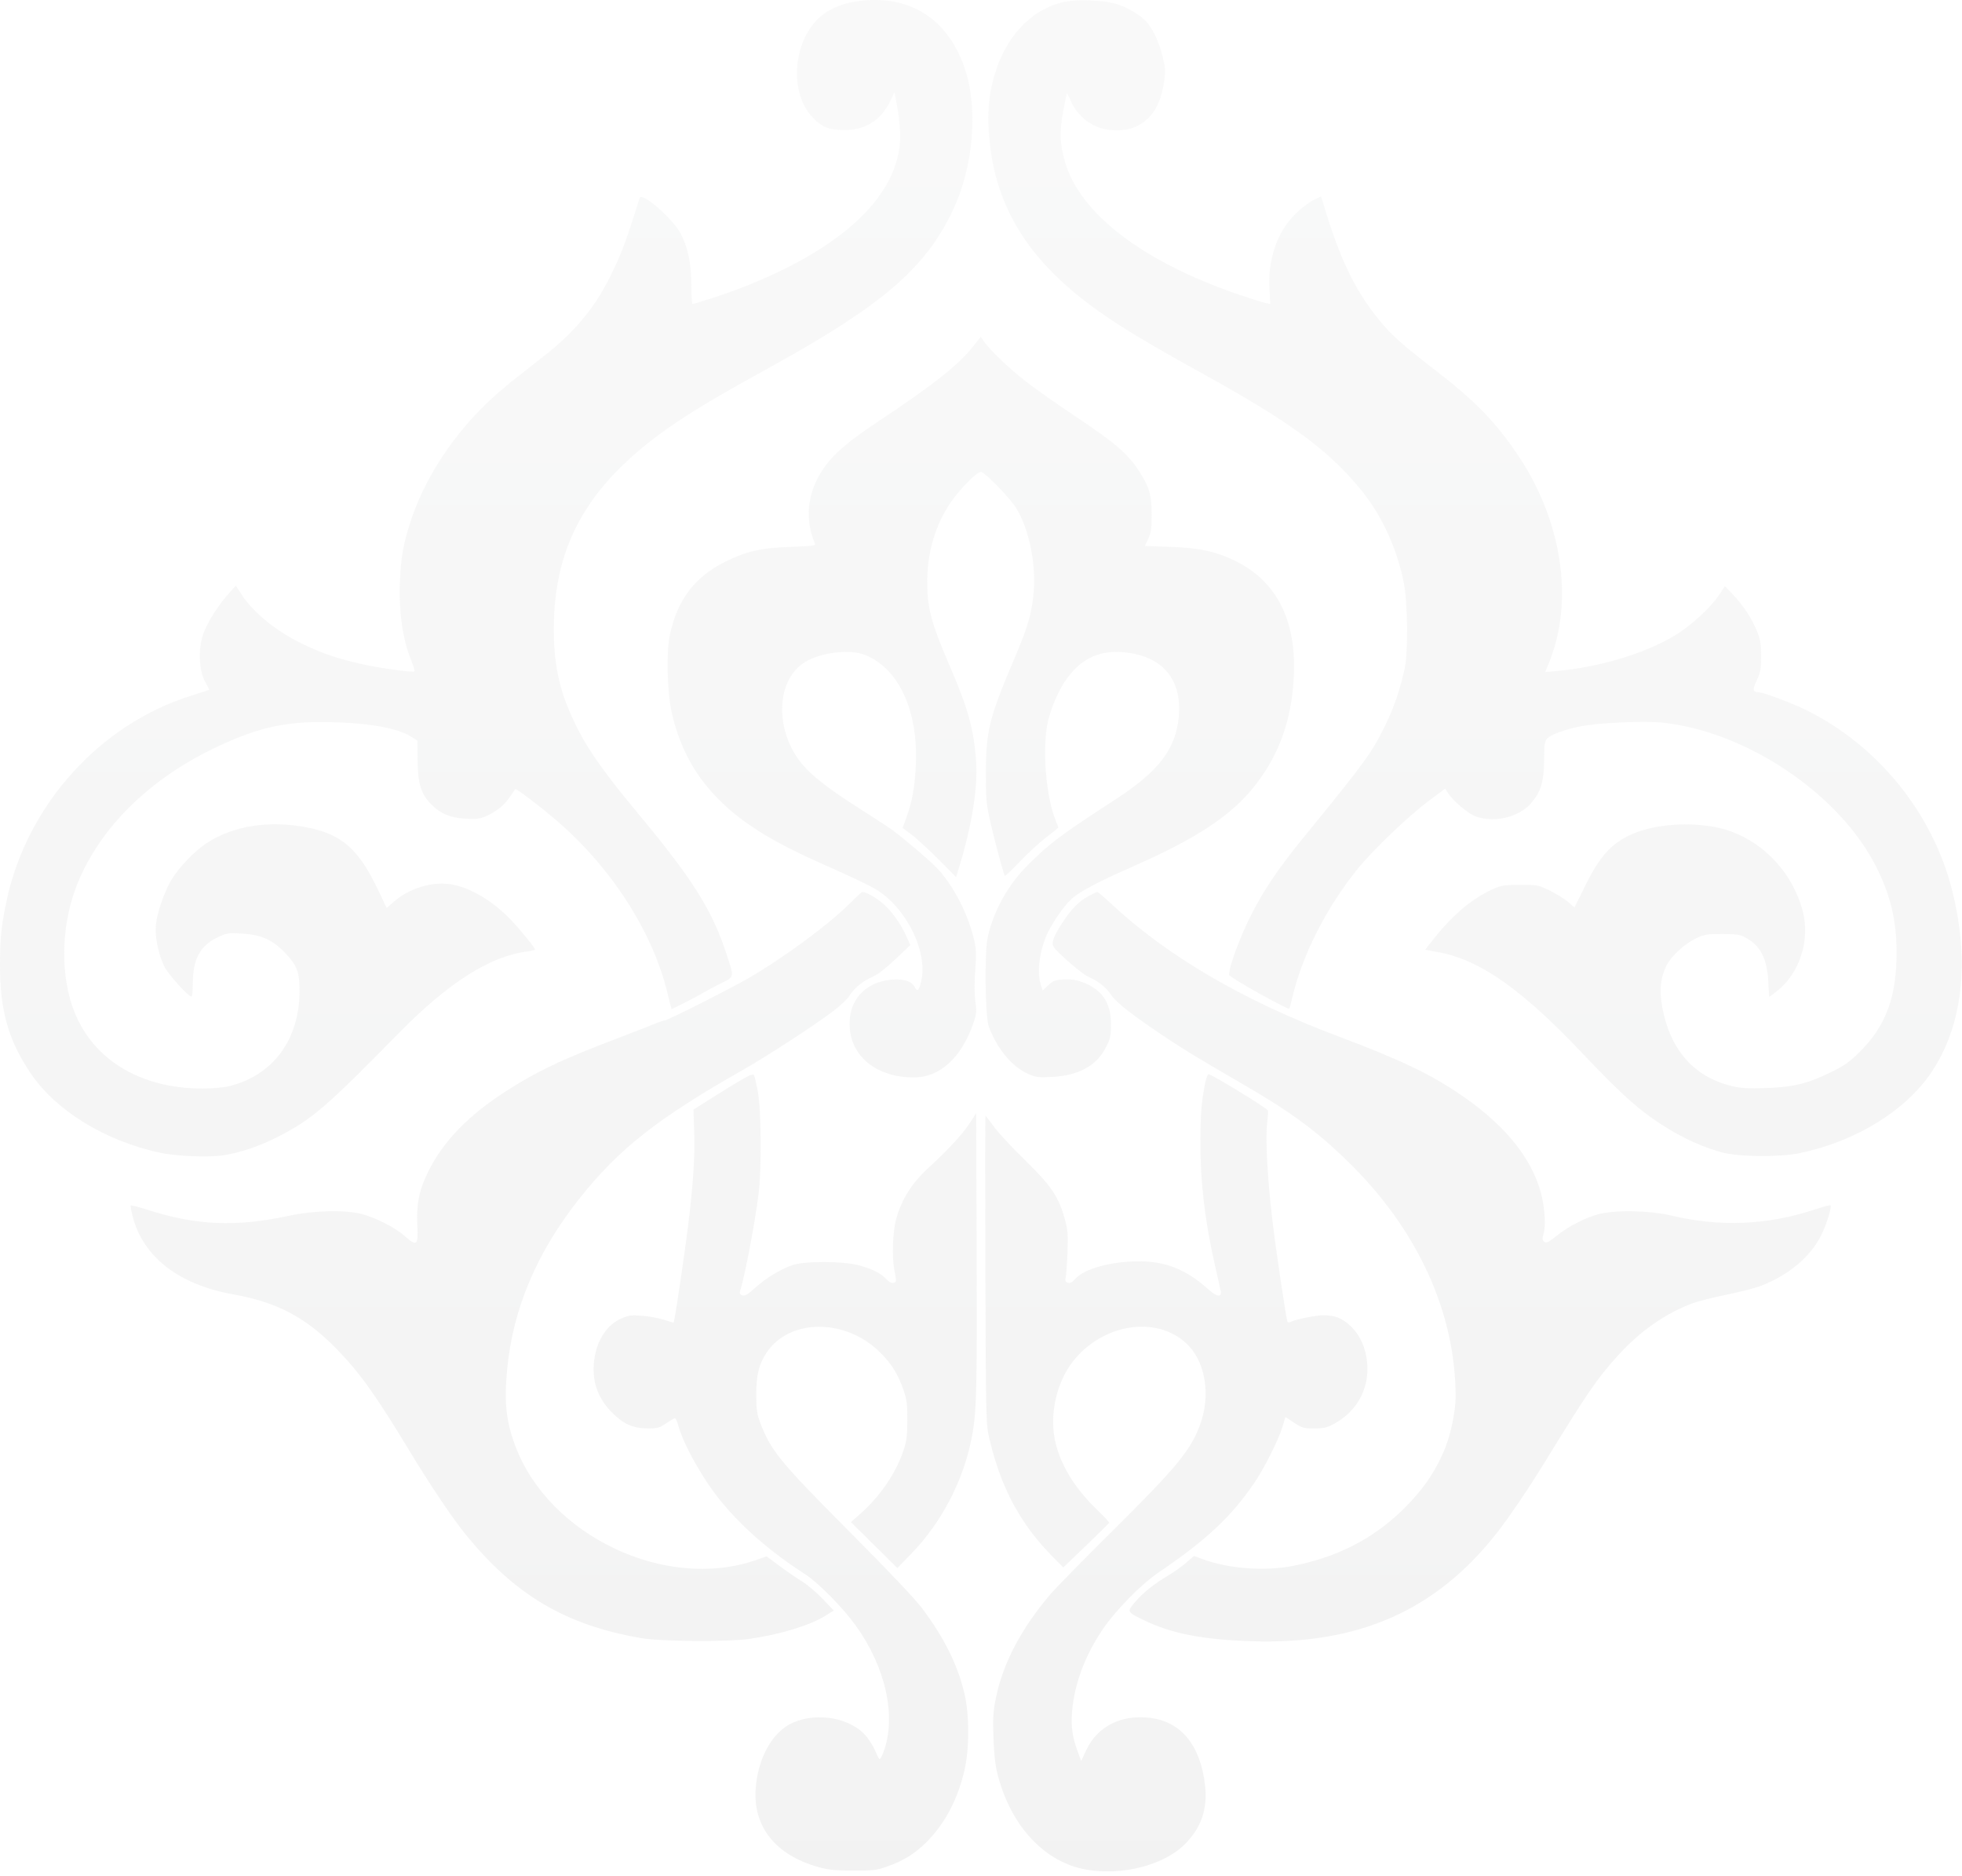 <svg width="273" height="261" viewBox="0 0 273 261" fill="none" xmlns="http://www.w3.org/2000/svg">
<path opacity="0.07" fill-rule="evenodd" clip-rule="evenodd" d="M119.509 0.147C116.979 0.471 114.917 1.425 113.543 2.906C110.305 6.395 109.983 12.854 112.884 16.128C114.216 17.63 115.248 18.079 117.401 18.091C120.412 18.108 122.547 16.784 123.854 14.087L124.462 12.833L124.873 15.038C125.099 16.251 125.27 18.072 125.252 19.084C125.115 27.267 117.056 34.785 102.526 40.285C100.471 41.063 96.713 42.274 96.354 42.274C96.269 42.274 96.199 41.099 96.199 39.663C96.199 36.728 95.744 34.509 94.739 32.536C93.686 30.471 89.283 26.636 89.001 27.539C87.07 33.726 86.426 35.438 84.837 38.604C82.651 42.962 79.883 46.262 75.643 49.567C70.167 53.835 68.903 54.897 66.957 56.86C62.46 61.399 58.927 67.027 57.148 72.486C56.09 75.729 55.764 77.612 55.635 81.197C55.495 85.118 56.019 88.806 57.112 91.603C57.478 92.538 57.732 93.347 57.677 93.401C57.486 93.591 53.003 92.981 50.506 92.424C47.103 91.666 45.012 90.969 42.315 89.693C38.547 87.911 35.256 85.261 33.579 82.66L32.816 81.477L31.846 82.55C30.329 84.228 28.787 86.687 28.254 88.278C27.552 90.373 27.685 93.314 28.551 94.853C28.884 95.445 29.13 95.948 29.098 95.971C29.065 95.994 27.85 96.391 26.396 96.852C13.896 100.823 3.885 111.904 0.992 124.972C0.212 128.495 0.004 130.443 2.46121e-05 134.234C-0.006 140.625 1.165 144.747 4.295 149.356C7.822 154.549 14.609 158.707 22.267 160.367C24.599 160.872 29.263 161.047 31.232 160.703C33.727 160.266 36.175 159.426 38.697 158.138C43.368 155.752 45.397 154.013 55.352 143.863C62.359 136.718 68.1 133.057 73.387 132.361C73.967 132.285 74.441 132.175 74.441 132.117C74.441 131.86 72.598 129.573 71.157 128.042C68.613 125.339 65.37 123.417 62.674 123.015C60.066 122.626 56.933 123.588 54.833 125.424L53.804 126.324L52.609 123.808C49.98 118.271 47.667 116.168 43.137 115.199C37.772 114.051 32.622 114.791 28.81 117.258C27.112 118.357 24.886 120.662 23.852 122.394C22.888 124.006 21.859 126.98 21.692 128.635C21.53 130.241 22.035 132.762 22.858 134.45C23.391 135.543 26.195 138.645 26.651 138.645C26.743 138.645 26.821 137.826 26.823 136.826C26.83 133.506 27.829 131.603 30.166 130.461C31.533 129.792 31.675 129.769 33.645 129.879C36.378 130.033 37.964 130.754 39.752 132.654C41.357 134.359 41.696 135.299 41.678 137.983C41.633 144.665 37.987 149.573 31.934 151.102C31.141 151.302 29.616 151.436 28.129 151.436C19.621 151.436 13.043 147.498 10.363 140.802C8.405 135.912 8.464 129.137 10.511 123.622C13.446 115.715 20.266 108.748 29.483 104.241C35.254 101.419 39.246 100.426 44.724 100.451C50.663 100.477 55.09 101.184 57.099 102.427L58.073 103.03L58.104 105.786C58.14 109.048 58.596 110.504 60.023 111.922C61.331 113.222 62.678 113.778 64.804 113.897C66.283 113.98 66.782 113.917 67.631 113.545C69.078 112.909 70.141 112.051 70.941 110.875C71.318 110.32 71.658 109.827 71.696 109.78C71.802 109.649 74.969 112.046 77.239 113.975C84.986 120.558 90.815 129.584 92.886 138.204C93.162 139.356 93.412 140.331 93.441 140.37C93.49 140.437 97.623 138.309 98.086 137.978C98.208 137.89 99.138 137.398 100.152 136.883C102.295 135.795 102.233 136.161 100.934 132.277C98.99 126.468 96.214 122.099 88.825 113.223C84.307 107.796 82.011 104.589 80.44 101.513C77.966 96.668 77.05 92.87 77.057 87.482C77.071 75.389 82.147 66.837 94.09 58.783C97.083 56.764 100.326 54.856 107.522 50.881C122.817 42.43 128.811 37.256 132.593 29.24C135.484 23.111 136.145 14.963 134.202 9.404C131.804 2.545 126.562 -0.758 119.509 0.147ZM148.617 0.176C144.232 0.836 140.441 4.374 138.713 9.419C137.539 12.848 137.269 15.731 137.725 19.954C138.581 27.88 142.193 34.442 148.837 40.146C152.881 43.618 157.191 46.379 167.133 51.867C179.744 58.829 184.988 62.694 189.575 68.406C192.384 71.906 194.479 76.565 195.375 81.307C195.863 83.89 195.925 90.832 195.478 92.885C194.812 95.944 194.001 98.334 192.784 100.824C190.831 104.819 190.155 105.748 181.158 116.788C177.922 120.759 175.857 123.818 174.158 127.155C172.529 130.356 171.018 134.431 171.018 135.626C171.018 135.94 179.193 140.522 179.395 140.321C179.444 140.273 179.629 139.603 179.807 138.833C181.177 132.912 184.544 126.269 188.904 120.883C191.056 118.225 195.909 113.584 198.775 111.443L201.091 109.712L201.414 110.23C202.171 111.444 204.319 113.248 205.453 113.622C208.081 114.489 211.385 113.66 213.063 111.712C214.407 110.152 214.833 108.731 214.854 105.734C214.87 103.45 214.925 103.094 215.319 102.703C215.872 102.153 217.901 101.432 220.036 101.026C222.526 100.553 228.659 100.271 231.146 100.516C242.874 101.672 255.893 110.39 261.03 120.529C263.043 124.503 263.89 128.033 263.896 132.47C263.904 138.651 262.416 142.707 258.831 146.276C257.315 147.784 256.674 148.238 254.712 149.194C251.479 150.768 249.533 151.239 245.726 151.372C243.328 151.455 242.266 151.398 241.078 151.121C235.57 149.836 232.148 145.809 231.191 139.486C230.893 137.516 231.119 135.847 231.892 134.31C232.552 132.998 234.449 131.256 236.013 130.529C237.145 130.001 237.553 129.934 239.621 129.934C241.587 129.934 242.091 130.009 242.84 130.41C244.938 131.535 245.857 133.287 246.044 136.525L246.17 138.705L247.168 137.949C250.366 135.522 251.906 130.823 250.838 126.749C249.496 121.631 245.684 117.416 240.793 115.643C236.898 114.232 230.812 114.404 227.119 116.03C224.224 117.305 222.634 119.055 220.569 123.238L219.085 126.246L218.198 125.485C217.711 125.066 216.567 124.357 215.657 123.91C214.051 123.122 213.928 123.098 211.548 123.098C209.438 123.098 208.923 123.173 207.873 123.631C204.997 124.886 202.226 127.176 199.638 130.436L198.301 132.121L200.313 132.502C205.992 133.578 211.809 137.689 220.207 146.558C226.039 152.718 228.523 154.88 232.458 157.226C234.809 158.629 237.137 159.637 239.582 160.314C241.902 160.956 247.675 161.007 250.5 160.409C258.18 158.785 265.045 154.588 268.648 149.314C273.101 142.795 274.142 133.781 271.599 123.759C268.883 113.052 261.238 103.655 251.261 98.757C249.263 97.776 245.319 96.308 244.659 96.3C243.873 96.29 243.828 95.94 244.444 94.633C244.986 93.483 245.059 93.075 245.048 91.231C245.038 89.466 244.941 88.911 244.431 87.703C243.676 85.912 242.534 84.188 241.115 82.698L240.019 81.547L239.146 82.845C237.962 84.605 235.173 87.143 232.991 88.444C228.803 90.942 222.544 92.817 216.6 93.353L215.004 93.497L215.555 92.142C219.037 83.579 217.359 72.444 211.21 63.316C208.073 58.661 205.286 55.799 199.681 51.479C195.245 48.06 193.726 46.717 192.139 44.81C188.787 40.78 186.647 36.516 184.54 29.665L183.816 27.31L182.696 27.874C182.08 28.184 180.965 29.045 180.218 29.787C177.705 32.283 176.386 36.13 176.633 40.24L176.757 42.301L176.052 42.148C175.664 42.064 174.049 41.554 172.461 41.014C159.109 36.475 150.292 29.764 148.189 22.536C147.477 20.091 147.412 18.385 147.923 15.565C148.17 14.204 148.408 13.056 148.451 13.012C148.495 12.968 148.735 13.42 148.983 14.015C149.607 15.505 150.841 16.788 152.333 17.496C154.104 18.338 156.622 18.342 158.279 17.507C160.306 16.485 161.514 14.503 161.96 11.463C162.181 9.954 162.163 9.487 161.825 8.075C161.346 6.074 160.592 4.364 159.688 3.23C158.849 2.179 156.883 0.978 155.255 0.524C153.656 0.078 150.402 -0.092 148.617 0.176ZM135.332 48.285C133.366 50.77 129.727 53.642 122.348 58.531C117.831 61.524 115.819 63.282 114.382 65.491C112.324 68.652 111.966 72.294 113.387 75.599C113.524 75.916 113.151 75.969 110.032 76.079C105.873 76.226 103.945 76.66 100.972 78.12C96.657 80.24 94.207 83.482 93.188 88.424C92.683 90.872 92.842 96.414 93.5 99.281C95.088 106.195 98.859 111.33 105.437 115.535C107.968 117.152 110.867 118.627 115.736 120.775C118.239 121.879 120.949 123.173 121.757 123.65C126.087 126.204 129.169 132.411 128.167 136.56C127.855 137.849 127.657 138.02 127.282 137.324C126.845 136.513 125.785 136.155 124.187 136.279C120.329 136.579 117.995 139.193 118.232 142.945C118.496 147.099 122.087 149.893 127.161 149.892C130.813 149.891 133.818 147.119 135.481 142.216C135.881 141.036 135.911 140.671 135.716 139.261C135.573 138.227 135.567 136.708 135.698 135.006C135.859 132.92 135.835 132.057 135.583 130.927C134.742 127.155 132.558 122.962 130.196 120.583C129.055 119.433 126.016 116.856 124.191 115.489C123.786 115.186 121.97 113.995 120.154 112.843C113.742 108.773 111.508 106.81 110.119 104.022C107.925 99.62 108.579 94.592 111.635 92.359C113.736 90.825 118.137 90.205 120.399 91.125C125.058 93.021 127.753 98.849 127.433 106.338C127.301 109.445 126.934 111.51 126.117 113.745L125.594 115.176L126.881 116.147C127.588 116.681 129.263 118.221 130.602 119.569L133.036 122.02L133.479 120.571C135.208 114.919 136.054 109.707 135.827 106.117C135.538 101.563 134.741 98.655 132.098 92.522C129.527 86.556 128.999 84.531 129.024 80.733C129.051 76.688 130.214 72.874 132.36 69.789C133.645 67.944 135.93 65.65 136.484 65.65C137.018 65.65 140.606 69.351 141.455 70.777C143.166 73.652 144.123 78.21 143.844 82.156C143.637 85.084 143.069 87.099 141.241 91.395C137.666 99.796 137.205 101.605 137.179 107.33C137.163 110.83 137.235 111.753 137.684 113.83C138.229 116.348 139.651 121.676 139.825 121.848C139.88 121.902 140.825 121.001 141.926 119.846C143.027 118.69 144.678 117.174 145.595 116.476C146.512 115.779 147.262 115.169 147.262 115.121C147.262 115.073 147.11 114.672 146.924 114.229C145.53 110.917 144.981 104.076 145.812 100.383C146.195 98.676 147.196 96.278 148.085 94.931C150.301 91.578 153.062 90.285 156.915 90.8C161.956 91.475 164.492 94.686 164.011 99.787C163.596 104.196 161.205 107.315 155.296 111.158C147.573 116.18 146.139 117.25 143.14 120.221C140.294 123.04 138.248 126.684 137.437 130.377C136.964 132.533 137.067 141.392 137.581 142.797C138.699 145.853 140.784 148.38 143.002 149.371C144.152 149.884 144.455 149.925 146.374 149.824C150.112 149.628 152.603 148.256 153.898 145.681C154.501 144.483 154.589 144.082 154.587 142.524C154.583 139.496 153.361 137.67 150.666 136.663C149.691 136.299 149.03 136.2 147.986 136.265C146.777 136.339 146.503 136.443 145.845 137.077L145.09 137.803L144.807 136.956C144.182 135.089 144.765 131.53 146.08 129.186C147.106 127.356 148.357 125.681 149.292 124.886C150.369 123.971 153.224 122.478 157.364 120.666C166.601 116.624 171.501 113.366 174.773 109.094C178.041 104.827 179.686 100.19 180.015 94.319C180.476 86.095 177.481 80.469 171.168 77.695C168.731 76.624 166.481 76.19 162.772 76.073L159.299 75.963L159.775 74.941C160.165 74.102 160.25 73.506 160.25 71.604C160.25 68.832 159.909 67.693 158.386 65.377C156.897 63.111 155.003 61.494 149.755 58.004C147.232 56.327 144.066 54.098 142.718 53.051C140.381 51.234 137.534 48.497 136.811 47.37L136.473 46.843L135.332 48.285ZM118.394 125.543C115.425 128.544 109.028 133.27 104.08 136.117C101.348 137.689 92.895 141.953 92.512 141.953C92.358 141.953 91.651 142.196 90.941 142.494C90.23 142.791 87.451 143.873 84.765 144.897C79.045 147.078 75.706 148.613 72.332 150.613C66.006 154.362 62.07 158.148 59.7 162.76C58.364 165.362 57.923 167.424 58.065 170.41C58.204 173.314 58.033 173.462 56.296 171.943C54.949 170.766 52.402 169.455 50.41 168.912C48.127 168.291 43.69 168.386 40.251 169.13C32.879 170.724 27.346 170.494 20.546 168.311C19.294 167.909 18.231 167.644 18.184 167.723C18.137 167.801 18.27 168.513 18.479 169.305C19.958 174.912 24.923 178.73 32.488 180.078C38.535 181.155 42.569 183.285 46.804 187.634C50.07 190.989 52.222 193.992 56.898 201.717C59.752 206.433 62.775 210.955 64.563 213.184C71.484 221.813 78.617 226.07 89.205 227.891C92.007 228.373 101.251 228.438 104.302 227.997C108.587 227.379 112.709 226.122 114.849 224.781L116.015 224.051L114.455 222.422C113.597 221.526 112.321 220.445 111.62 220.02C110.918 219.596 109.519 218.635 108.51 217.885L106.676 216.521L105.152 217.048C92.622 221.376 76.387 213.667 71.705 201.165C70.418 197.728 70.138 195.146 70.558 190.597C71.34 182.135 74.675 174.231 80.631 166.733C86.118 159.824 91.481 155.602 103.303 148.884C106.97 146.801 113.785 142.35 116.232 140.439C117.047 139.803 117.921 138.948 118.176 138.539C118.833 137.482 120.032 136.498 121.383 135.904C122.138 135.573 123.267 134.707 124.602 133.436L126.659 131.478L126.091 130.202C125.264 128.347 123.835 126.43 122.534 125.433C121.523 124.659 120.446 124.09 119.989 124.09C119.902 124.09 119.184 124.744 118.394 125.543ZM151.481 124.659C150.068 125.457 149.14 126.385 147.915 128.229C146.576 130.245 146.231 131.201 146.636 131.771C147.271 132.665 150.531 135.476 151.37 135.853C152.858 136.521 153.887 137.33 154.591 138.386C155.322 139.483 157.608 141.265 162.248 144.355C164.929 146.141 167.01 147.403 172.683 150.681C179.555 154.652 183.199 157.329 187.629 161.662C197.282 171.102 202.564 182.687 202.541 194.367C202.538 196.261 201.878 199.477 201.092 201.43C199.81 204.617 197.984 207.297 195.295 209.934C191.073 214.075 186.141 216.612 179.918 217.845C175.991 218.622 170.94 218.247 167.342 216.909L166.132 216.46L165.029 217.418C164.422 217.945 163.349 218.714 162.643 219.128C160.655 220.293 159.09 221.534 157.976 222.828C156.786 224.213 156.796 224.238 159.012 225.325C162.934 227.249 167.19 228.094 174.126 228.326C189.058 228.825 199.848 224.05 208.338 213.183C210.029 211.019 212.667 207.12 214.904 203.481C220.996 193.57 222.189 191.83 225.138 188.567C228.162 185.22 231.719 182.728 235.483 181.321C236.277 181.024 238.44 180.477 240.29 180.104C242.141 179.731 244.321 179.164 245.134 178.843C248.923 177.349 251.895 174.85 253.373 171.917C254.153 170.37 254.929 167.881 254.698 167.668C254.648 167.622 253.594 167.915 252.355 168.319C245.85 170.44 239.335 170.707 232.629 169.126C229.45 168.377 224.601 168.294 222.304 168.95C220.38 169.5 218.22 170.628 216.58 171.94C215.475 172.825 215.176 172.969 214.887 172.755C214.59 172.537 214.574 172.357 214.784 171.614C215.176 170.222 214.863 167.122 214.11 164.952C212.508 160.334 208.921 156.163 203.21 152.278C198.973 149.395 194.741 147.378 186.226 144.181C173.068 139.241 162.436 133.037 154.626 125.738C153.656 124.832 152.776 124.091 152.671 124.093C152.566 124.094 152.03 124.349 151.481 124.659ZM103.081 150.27C102.165 150.807 100.307 151.949 98.952 152.808L96.488 154.369L96.596 157.522C96.71 160.878 96.457 164.722 95.732 170.622C95.315 174.015 94.126 182.129 93.853 183.444L93.732 184.026L92.357 183.598C91.6 183.363 90.23 183.113 89.312 183.043C87.891 182.934 87.47 182.989 86.48 183.412C84.487 184.264 83.068 186.399 82.695 189.106C82.292 192.036 83.121 194.489 85.22 196.574C86.798 198.141 88.094 198.711 90.096 198.717C91.49 198.722 91.762 198.648 92.689 198.014C93.259 197.625 93.812 197.306 93.917 197.306C94.022 197.306 94.233 197.769 94.386 198.335C94.894 200.223 96.474 203.341 98.39 206.237C101.413 210.805 106.128 215.216 112.073 219.034C113.837 220.167 117.276 223.657 119.042 226.104C123.269 231.962 124.783 238.876 122.915 243.783C122.719 244.298 122.486 244.72 122.397 244.72C122.308 244.72 122.062 244.27 121.851 243.721C121.64 243.172 121.081 242.237 120.609 241.644C118.536 239.039 113.819 238.123 110.342 239.651C107.511 240.894 105.469 244.501 105.15 248.82C104.758 254.129 107.928 258.093 113.891 259.751C115.291 260.14 116.223 260.234 118.733 260.237C121.531 260.241 122.004 260.184 123.47 259.663C125.69 258.875 127.31 257.869 128.888 256.298C131.447 253.749 133.224 250.415 134.18 246.367C134.903 243.31 134.901 238.501 134.175 235.506C133.213 231.536 131.37 227.835 128.341 223.794C127.313 222.422 123.769 218.679 118.295 213.184C108.642 203.495 107.302 201.87 105.836 198.075C105.326 196.753 105.239 196.19 105.228 194.108C105.213 191.336 105.586 189.794 106.66 188.183C109.862 183.382 117.706 183.379 122.489 188.177C124.115 189.808 124.981 191.211 125.741 193.447C126.182 194.744 126.263 195.412 126.251 197.637C126.238 199.896 126.15 200.529 125.653 201.964C124.569 205.084 122.426 208.195 119.693 210.613L118.401 211.757L121.633 214.951L124.866 218.146L126.826 216.124C130.938 211.884 133.926 206.216 135.138 200.358C135.885 196.748 135.962 194.099 135.895 174.381L135.829 154.875L134.843 156.377C133.883 157.841 131.829 160.055 129.201 162.455C126.896 164.563 125.452 166.851 124.697 169.594C124.206 171.379 124.086 174.888 124.453 176.738C124.753 178.252 124.748 178.339 124.354 178.464C124.07 178.553 123.745 178.388 123.328 177.946C122.54 177.107 121.333 176.512 119.399 176.006C117.255 175.445 112.153 175.421 110.408 175.963C108.744 176.48 106.593 177.772 105.047 179.185C104.056 180.091 103.656 180.326 103.301 180.214C103.001 180.12 102.881 179.941 102.955 179.701C103.658 177.445 104.998 170.421 105.55 166.101C105.982 162.713 105.927 154.442 105.455 151.904C105.243 150.766 104.997 149.714 104.908 149.565C104.791 149.37 104.281 149.567 103.081 150.27ZM167.705 150.609C167.183 153.167 167.03 155.037 167.026 158.935C167.02 164.498 167.663 169.919 169.051 176.025C169.41 177.602 169.762 179.163 169.833 179.495C170.061 180.558 169.381 180.491 168.079 179.322C165.078 176.628 162.199 175.473 158.483 175.474C154.586 175.474 150.786 176.531 149.586 177.949C149.189 178.417 148.92 178.553 148.594 178.451C148.242 178.339 148.176 178.185 148.283 177.718C148.358 177.393 148.47 175.835 148.531 174.255C148.628 171.774 148.577 171.141 148.163 169.614C147.322 166.52 146.268 164.95 142.693 161.47C140.948 159.772 139.003 157.688 138.37 156.839C137.736 155.99 137.177 155.25 137.126 155.195C137.075 155.14 137.067 164.766 137.108 176.586C137.182 197.852 137.188 198.1 137.674 200.173C139.279 207.023 141.989 212.047 146.574 216.673L147.952 218.063L151.104 215.039C152.838 213.376 154.285 211.944 154.32 211.857C154.356 211.77 153.671 211.016 152.799 210.181C149.709 207.223 147.782 204.194 146.925 200.945C145.878 196.981 146.987 192.066 149.62 188.997C153.997 183.895 161.437 183.059 165.402 187.224C167.784 189.725 168.437 194.239 166.989 198.188C165.683 201.75 163.754 204.096 154.929 212.848C150.773 216.97 146.802 221.019 146.104 221.846C142.064 226.636 139.585 231.349 138.596 236.119C138.185 238.1 138.133 238.913 138.231 241.743C138.31 244.007 138.488 245.607 138.796 246.815C140.346 252.895 143.929 257.481 148.608 259.375C153.682 261.428 161.288 260.118 164.854 256.576C167.13 254.316 168.048 251.667 167.681 248.419C167.049 242.819 164.377 239.527 160.028 238.989C156.023 238.493 152.691 240.174 151.146 243.471L150.439 244.979L149.96 243.692C149.227 241.72 149 240.162 149.163 238.214C149.489 234.305 150.904 230.453 153.361 226.785C155.188 224.058 158.76 220.415 161.279 218.711C167.841 214.271 171.348 210.981 174.567 206.242C175.939 204.223 177.906 200.291 178.455 198.471L178.86 197.128L180.072 197.928C181.183 198.66 181.417 198.727 182.867 198.725C184.197 198.723 184.641 198.619 185.643 198.074C189.091 196.202 190.801 192.656 190.123 188.787C189.793 186.908 188.98 185.389 187.704 184.274C186.637 183.341 185.639 182.975 184.161 182.973C183.155 182.972 180.272 183.55 179.635 183.881C179.428 183.988 179.209 183.994 179.147 183.895C178.978 183.623 177.532 173.892 177.027 169.629C176.373 164.103 176.066 158.483 176.306 156.398C176.417 155.427 176.472 154.568 176.426 154.487C176.207 154.097 168.592 149.451 168.172 149.451C168.045 149.451 167.835 149.972 167.705 150.609Z" fill="url(#paint0_linear_501_2)"/>
<defs>
<linearGradient id="paint0_linear_501_2" x1="136.48" y1="0" x2="136.48" y2="260.35" gradientUnits="userSpaceOnUse">
<stop stop-color="#AEB1B1"/>
<stop offset="1" stop-color="#4D4D4D"/>
</linearGradient>
</defs>
</svg>
